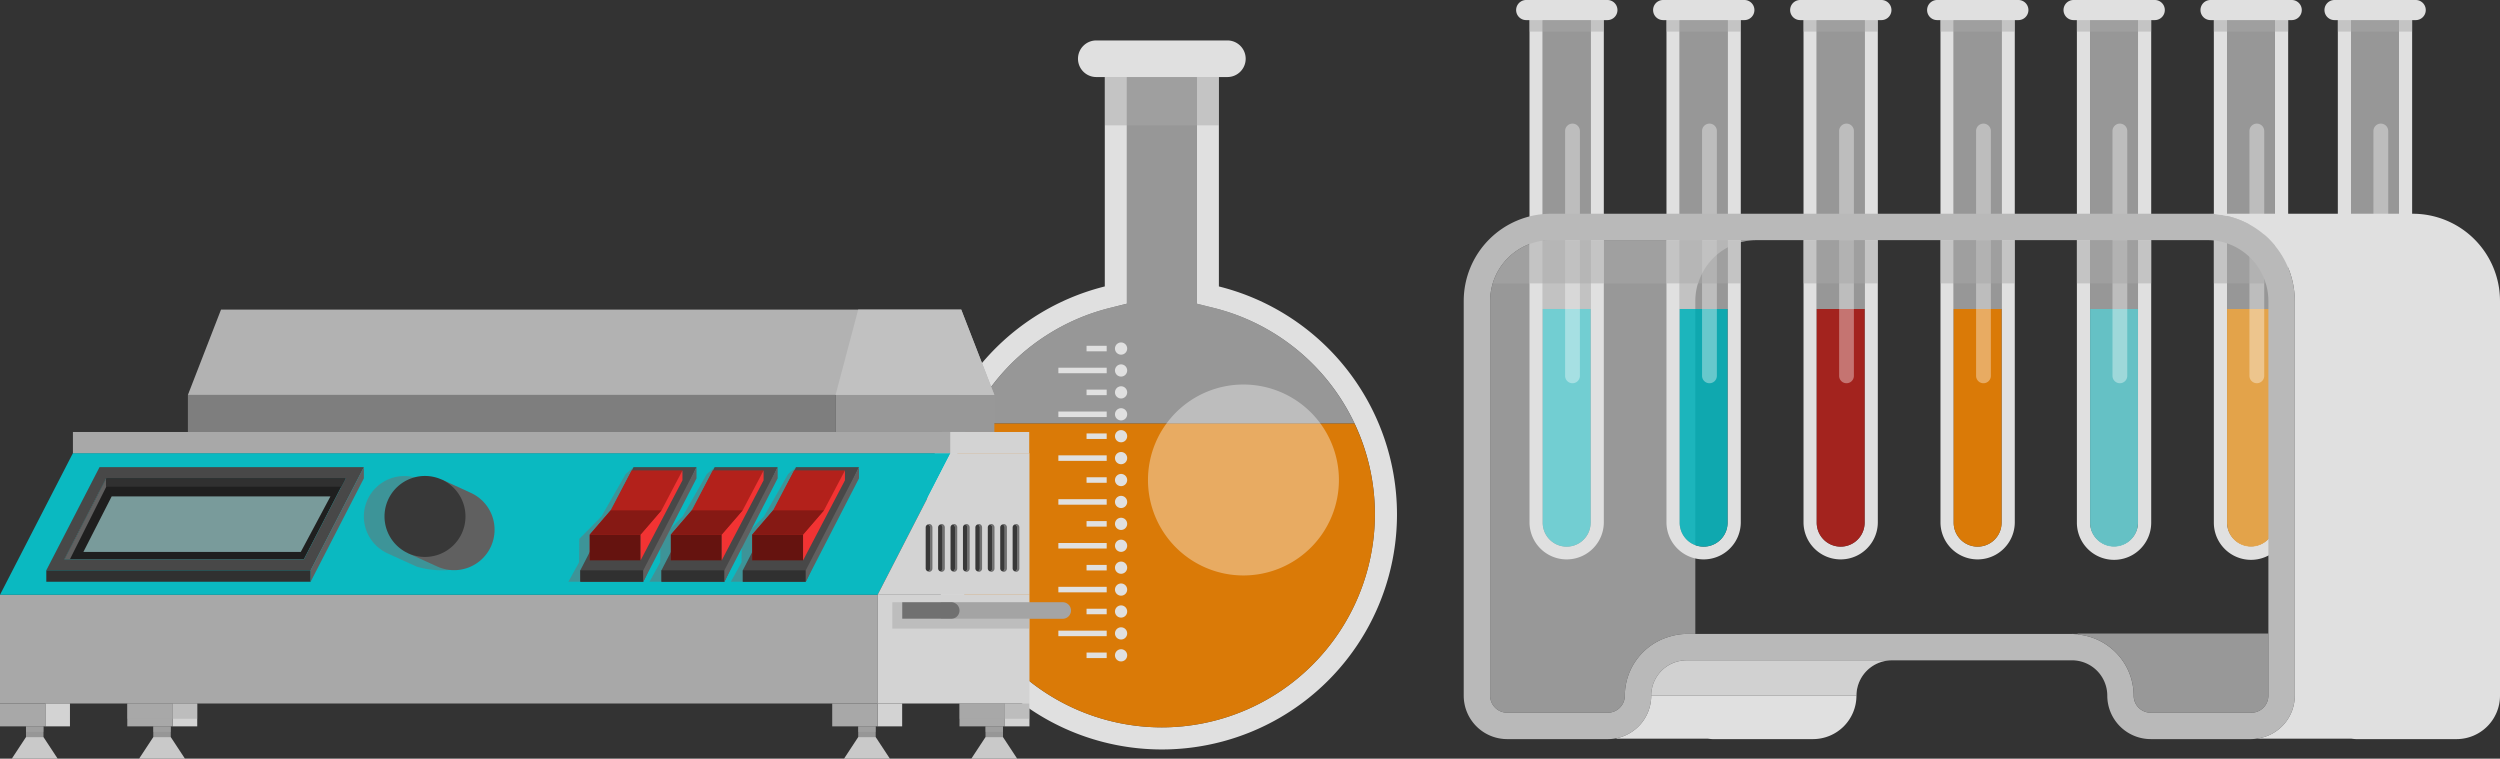 <svg xmlns="http://www.w3.org/2000/svg" width="488.809" height="148.333" viewBox="0 0 488.809 148.333">
  <rect x="0" y="0" width="488.809" height="148.333" fill="#333333" stroke="none"/>
  <g id="Grupo_1013273" data-name="Grupo 1013273" transform="translate(-923.808 -5948.866)">
    <g id="Grupo_1011375" data-name="Grupo 1011375" transform="translate(1210 5948.866)">
      <path id="Trazado_715550" data-name="Trazado 715550" d="M50.583,527.267H22.668a11.906,11.906,0,0,0-11.891,11.891v77.173a3.338,3.338,0,0,0,3.335,3.332H33.782a3.336,3.336,0,0,0,3.335-3.332,12.05,12.05,0,0,1,8.623-11.509,11.9,11.9,0,0,1,3.448-.563H50.9v-65.1a11.9,11.9,0,0,1,11.889-11.891Z" transform="translate(-5.615 -480.311)" fill="#989898"/>
      <path id="Trazado_715551" data-name="Trazado 715551" d="M62.444,527.267H22.32A11.871,11.871,0,0,0,11,535.717H51.12A11.871,11.871,0,0,1,62.444,527.267Z" transform="translate(-5.267 -480.311)" fill="#a8a8a8" opacity="0.5" style="mix-blend-mode: multiply;isolation: isolate"/>
      <path id="Trazado_715552" data-name="Trazado 715552" d="M54.85,557.1a11.481,11.481,0,0,1,1.231.127l-.1-.127Z" transform="translate(64.07 -433.148)" fill="#e0e0e0"/>
      <path id="Trazado_715553" data-name="Trazado 715553" d="M55.326,557.146l.1.126a12.043,12.043,0,0,1,10.841,11.945,3.338,3.338,0,0,0,3.335,3.332H89.268a3.336,3.336,0,0,0,3.335-3.332V557.064H55.267Z" transform="translate(64.729 -433.199)" fill="#989898"/>
      <g id="Grupo_1011362" data-name="Grupo 1011362" transform="translate(10.247)">
        <path id="Trazado_715554" data-name="Trazado 715554" d="M13.761,509.6V610.445a7.265,7.265,0,0,0,14.529,0V509.6ZM25.709,610.445a4.683,4.683,0,0,1-9.367,0V512.179h9.367Z" transform="translate(-11.144 -508.248)" fill="#e0e0e0"/>
        <g id="Grupo_1011361" data-name="Grupo 1011361" transform="translate(5.198 3.93)">
          <rect id="Rectángulo_347212" data-name="Rectángulo 347212" width="9.367" height="56.485" transform="translate(0)" fill="#e0e0e0" opacity="0.58"/>
          <path id="Trazado_715555" data-name="Trazado 715555" d="M14.761,532.481v41.783a4.683,4.683,0,0,0,9.367,0V532.481Z" transform="translate(-14.761 -475.997)" fill="#6cd5da" opacity="0.87"/>
        </g>
        <path id="Trazado_715556" data-name="Trazado 715556" d="M30.593,509.075H14.714a1.965,1.965,0,1,0,0,3.931H30.593a1.965,1.965,0,0,0,0-3.931Z" transform="translate(-12.747 -509.075)" fill="#e0e0e0"/>
        <rect id="Rectángulo_347213" data-name="Rectángulo 347213" width="14.529" height="2.251" transform="translate(2.618 3.93)" fill="#a8a8a8" opacity="0.5" style="mix-blend-mode: multiply;isolation: isolate"/>
        <path id="Trazado_715557" data-name="Trazado 715557" d="M17.905,569.2h0a1.446,1.446,0,0,1-1.448-1.443V519.887a1.447,1.447,0,0,1,1.448-1.448h0a1.447,1.447,0,0,1,1.445,1.448v47.872A1.446,1.446,0,0,1,17.905,569.2Z" transform="translate(-6.881 -494.269)" fill="#fff" opacity="0.37" style="mix-blend-mode: overlay;isolation: isolate"/>
        <rect id="Rectángulo_347214" data-name="Rectángulo 347214" width="14.529" height="8.449" transform="translate(2.618 46.957)" fill="#a8a8a8" opacity="0.5" style="mix-blend-mode: multiply;isolation: isolate"/>
      </g>
      <g id="Grupo_1011364" data-name="Grupo 1011364" transform="translate(37.026)">
        <path id="Trazado_715558" data-name="Trazado 715558" d="M24.136,509.6V610.445a7.265,7.265,0,0,0,14.529,0V509.6ZM36.084,610.445a4.683,4.683,0,0,1-9.367,0V512.179h9.367Z" transform="translate(-21.519 -508.248)" fill="#e0e0e0"/>
        <g id="Grupo_1011363" data-name="Grupo 1011363" transform="translate(5.198 3.93)">
          <rect id="Rectángulo_347215" data-name="Rectángulo 347215" width="9.367" height="56.485" transform="translate(0)" fill="#e0e0e0" opacity="0.58"/>
          <path id="Trazado_715559" data-name="Trazado 715559" d="M25.136,532.481v41.783a4.683,4.683,0,0,0,9.367,0V532.481Z" transform="translate(-25.136 -475.997)" fill="#0ab9c1" opacity="0.87"/>
        </g>
        <path id="Trazado_715560" data-name="Trazado 715560" d="M40.968,509.075H25.089a1.965,1.965,0,1,0,0,3.931H40.968a1.965,1.965,0,0,0,0-3.931Z" transform="translate(-23.122 -509.075)" fill="#e0e0e0"/>
        <rect id="Rectángulo_347216" data-name="Rectángulo 347216" width="14.529" height="2.251" transform="translate(2.618 3.93)" fill="#a8a8a8" opacity="0.5" style="mix-blend-mode: multiply;isolation: isolate"/>
        <path id="Trazado_715561" data-name="Trazado 715561" d="M28.28,569.2h0a1.446,1.446,0,0,1-1.448-1.443V519.887a1.447,1.447,0,0,1,1.448-1.448h0a1.447,1.447,0,0,1,1.445,1.448v47.872A1.446,1.446,0,0,1,28.28,569.2Z" transform="translate(-17.256 -494.269)" fill="#fff" opacity="0.37" style="mix-blend-mode: overlay;isolation: isolate"/>
        <rect id="Rectángulo_347217" data-name="Rectángulo 347217" width="14.529" height="8.449" transform="translate(2.618 46.957)" fill="#a8a8a8" opacity="0.5" style="mix-blend-mode: multiply;isolation: isolate"/>
      </g>
      <g id="Grupo_1011366" data-name="Grupo 1011366" transform="translate(63.821)">
        <path id="Trazado_715562" data-name="Trazado 715562" d="M34.517,509.6V610.445a7.265,7.265,0,0,0,14.529,0V509.6ZM46.465,610.445a4.683,4.683,0,0,1-9.367,0V512.179h9.367Z" transform="translate(-31.9 -508.248)" fill="#e0e0e0"/>
        <g id="Grupo_1011365" data-name="Grupo 1011365" transform="translate(5.198 3.93)">
          <rect id="Rectángulo_347218" data-name="Rectángulo 347218" width="9.367" height="56.485" fill="#e0e0e0" opacity="0.58"/>
          <path id="Trazado_715563" data-name="Trazado 715563" d="M35.517,532.481v41.783a4.683,4.683,0,0,0,9.367,0V532.481Z" transform="translate(-35.517 -475.997)" fill="#b3211b" opacity="0.87"/>
        </g>
        <path id="Trazado_715564" data-name="Trazado 715564" d="M51.349,509.075H35.47a1.965,1.965,0,1,0,0,3.931H51.349a1.965,1.965,0,0,0,0-3.931Z" transform="translate(-33.503 -509.075)" fill="#e0e0e0"/>
        <rect id="Rectángulo_347219" data-name="Rectángulo 347219" width="14.529" height="2.251" transform="translate(2.617 3.93)" fill="#a8a8a8" opacity="0.5" style="mix-blend-mode: multiply;isolation: isolate"/>
        <path id="Trazado_715565" data-name="Trazado 715565" d="M38.659,569.2h0a1.444,1.444,0,0,1-1.445-1.443V519.887a1.445,1.445,0,0,1,1.445-1.448h0a1.445,1.445,0,0,1,1.443,1.448v47.872A1.444,1.444,0,0,1,38.659,569.2Z" transform="translate(-27.635 -494.269)" fill="#fff" opacity="0.37" style="mix-blend-mode: overlay;isolation: isolate"/>
        <rect id="Rectángulo_347220" data-name="Rectángulo 347220" width="14.529" height="8.449" transform="translate(2.617 46.957)" fill="#a8a8a8" opacity="0.5" style="mix-blend-mode: multiply;isolation: isolate"/>
      </g>
      <g id="Grupo_1011368" data-name="Grupo 1011368" transform="translate(90.6)">
        <path id="Trazado_715566" data-name="Trazado 715566" d="M44.892,509.6V610.445a7.265,7.265,0,0,0,14.529,0V509.6ZM56.84,610.445a4.683,4.683,0,0,1-9.367,0V512.179H56.84Z" transform="translate(-42.275 -508.248)" fill="#e0e0e0"/>
        <g id="Grupo_1011367" data-name="Grupo 1011367" transform="translate(5.198 3.93)">
          <rect id="Rectángulo_347221" data-name="Rectángulo 347221" width="9.367" height="56.485" fill="#e0e0e0" opacity="0.58"/>
          <path id="Trazado_715567" data-name="Trazado 715567" d="M45.892,532.481v41.783a4.683,4.683,0,0,0,9.367,0V532.481Z" transform="translate(-45.892 -475.997)" fill="#f28400" opacity="0.87"/>
        </g>
        <path id="Trazado_715568" data-name="Trazado 715568" d="M61.724,509.075H45.845a1.965,1.965,0,1,0,0,3.931H61.724a1.965,1.965,0,0,0,0-3.931Z" transform="translate(-43.878 -509.075)" fill="#e0e0e0"/>
        <rect id="Rectángulo_347222" data-name="Rectángulo 347222" width="14.529" height="2.251" transform="translate(2.617 3.93)" fill="#a8a8a8" opacity="0.5" style="mix-blend-mode: multiply;isolation: isolate"/>
        <path id="Trazado_715569" data-name="Trazado 715569" d="M49.034,569.2h0a1.444,1.444,0,0,1-1.445-1.443V519.887a1.445,1.445,0,0,1,1.445-1.448h0a1.445,1.445,0,0,1,1.443,1.448v47.872A1.444,1.444,0,0,1,49.034,569.2Z" transform="translate(-38.01 -494.269)" fill="#fff" opacity="0.37" style="mix-blend-mode: overlay;isolation: isolate"/>
        <rect id="Rectángulo_347223" data-name="Rectángulo 347223" width="14.529" height="8.449" transform="translate(2.617 46.957)" fill="#a8a8a8" opacity="0.5" style="mix-blend-mode: multiply;isolation: isolate"/>
      </g>
      <g id="Grupo_1011370" data-name="Grupo 1011370" transform="translate(117.273)">
        <path id="Trazado_715570" data-name="Trazado 715570" d="M55.225,509.6V610.445a7.266,7.266,0,0,0,14.532,0V509.6ZM67.176,610.445a4.685,4.685,0,0,1-9.369,0V512.179h9.369Z" transform="translate(-52.61 -508.248)" fill="#e0e0e0"/>
        <g id="Grupo_1011369" data-name="Grupo 1011369" transform="translate(5.196 3.93)">
          <rect id="Rectángulo_347224" data-name="Rectángulo 347224" width="9.367" height="56.485" fill="#e0e0e0" opacity="0.58"/>
          <path id="Trazado_715571" data-name="Trazado 715571" d="M56.225,532.481v41.783a4.683,4.683,0,0,0,9.367,0V532.481Z" transform="translate(-56.225 -475.997)" fill="#6cd5da" opacity="0.87"/>
        </g>
        <path id="Trazado_715572" data-name="Trazado 715572" d="M72.055,509.075H56.179a1.965,1.965,0,1,0,0,3.931H72.055a1.965,1.965,0,1,0,0-3.931Z" transform="translate(-54.212 -509.075)" fill="#e0e0e0"/>
        <rect id="Rectángulo_347225" data-name="Rectángulo 347225" width="14.531" height="2.251" transform="translate(2.614 3.93)" fill="#a8a8a8" opacity="0.5" style="mix-blend-mode: multiply;isolation: isolate"/>
        <path id="Trazado_715573" data-name="Trazado 715573" d="M59.367,569.2h0a1.446,1.446,0,0,1-1.445-1.443V519.887a1.447,1.447,0,0,1,1.445-1.448h0a1.445,1.445,0,0,1,1.443,1.448v47.872A1.444,1.444,0,0,1,59.367,569.2Z" transform="translate(-48.346 -494.269)" fill="#fff" opacity="0.37" style="mix-blend-mode: overlay;isolation: isolate"/>
        <rect id="Rectángulo_347226" data-name="Rectángulo 347226" width="14.531" height="8.449" transform="translate(2.614 46.957)" fill="#a8a8a8" opacity="0.5" style="mix-blend-mode: multiply;isolation: isolate"/>
      </g>
      <g id="Grupo_1011372" data-name="Grupo 1011372" transform="translate(144.052)">
        <path id="Trazado_715574" data-name="Trazado 715574" d="M65.6,509.6V610.445a7.266,7.266,0,0,0,14.532,0V509.6ZM77.551,610.445a4.685,4.685,0,0,1-9.369,0V512.179h9.369Z" transform="translate(-62.985 -508.248)" fill="#e0e0e0"/>
        <g id="Grupo_1011371" data-name="Grupo 1011371" transform="translate(5.196 3.93)">
          <rect id="Rectángulo_347227" data-name="Rectángulo 347227" width="9.367" height="56.485" fill="#e0e0e0" opacity="0.58"/>
          <path id="Trazado_715575" data-name="Trazado 715575" d="M66.6,532.481v41.783a4.683,4.683,0,0,0,9.367,0V532.481Z" transform="translate(-66.6 -475.997)" fill="#fdb34d" opacity="0.87"/>
        </g>
        <path id="Trazado_715576" data-name="Trazado 715576" d="M82.43,509.075H66.554a1.965,1.965,0,1,0,0,3.931H82.43a1.965,1.965,0,1,0,0-3.931Z" transform="translate(-64.587 -509.075)" fill="#e0e0e0"/>
        <rect id="Rectángulo_347228" data-name="Rectángulo 347228" width="14.531" height="2.251" transform="translate(2.614 3.93)" fill="#a8a8a8" opacity="0.5" style="mix-blend-mode: multiply;isolation: isolate"/>
        <path id="Trazado_715577" data-name="Trazado 715577" d="M69.742,569.2h0a1.446,1.446,0,0,1-1.445-1.443V519.887a1.447,1.447,0,0,1,1.445-1.448h0a1.445,1.445,0,0,1,1.443,1.448v47.872A1.444,1.444,0,0,1,69.742,569.2Z" transform="translate(-58.721 -494.269)" fill="#fff" opacity="0.37" style="mix-blend-mode: overlay;isolation: isolate"/>
        <rect id="Rectángulo_347229" data-name="Rectángulo 347229" width="14.531" height="8.449" transform="translate(2.614 46.957)" fill="#a8a8a8" opacity="0.5" style="mix-blend-mode: multiply;isolation: isolate"/>
      </g>
      <g id="Grupo_1011374" data-name="Grupo 1011374" transform="translate(168.294)">
        <path id="Trazado_715578" data-name="Trazado 715578" d="M74.992,509.6V610.445a7.265,7.265,0,0,0,14.529,0V509.6ZM86.94,610.445a4.683,4.683,0,0,1-9.367,0V512.179H86.94Z" transform="translate(-72.377 -508.248)" fill="#e0e0e0"/>
        <g id="Grupo_1011373" data-name="Grupo 1011373" transform="translate(5.195 3.93)">
          <rect id="Rectángulo_347230" data-name="Rectángulo 347230" width="9.369" height="56.485" fill="#e0e0e0" opacity="0.58"/>
          <path id="Trazado_715579" data-name="Trazado 715579" d="M75.992,532.481v41.783a4.683,4.683,0,0,0,9.367,0V532.481Z" transform="translate(-75.991 -475.997)" fill="#6cd5da" opacity="0.87"/>
        </g>
        <path id="Trazado_715580" data-name="Trazado 715580" d="M91.822,509.075H75.946a1.965,1.965,0,1,0,0,3.931H91.822a1.965,1.965,0,1,0,0-3.931Z" transform="translate(-73.979 -509.075)" fill="#e0e0e0"/>
        <rect id="Rectángulo_347231" data-name="Rectángulo 347231" width="14.531" height="2.251" transform="translate(2.614 3.93)" fill="#a8a8a8" opacity="0.5" style="mix-blend-mode: multiply;isolation: isolate"/>
        <path id="Trazado_715581" data-name="Trazado 715581" d="M79.132,569.2h0a1.445,1.445,0,0,1-1.443-1.443V519.887a1.446,1.446,0,0,1,1.443-1.448h0a1.447,1.447,0,0,1,1.448,1.448v47.872A1.446,1.446,0,0,1,79.132,569.2Z" transform="translate(-68.113 -494.269)" fill="#fff" opacity="0.37" style="mix-blend-mode: overlay;isolation: isolate"/>
        <rect id="Rectángulo_347232" data-name="Rectángulo 347232" width="14.531" height="8.449" transform="translate(2.614 46.957)" fill="#a8a8a8" opacity="0.5" style="mix-blend-mode: multiply;isolation: isolate"/>
      </g>
      <path id="Trazado_715582" data-name="Trazado 715582" d="M171.271,619.493V542.32a17.055,17.055,0,0,0-17.056-17.053H25.83A17.057,17.057,0,0,0,8.777,542.32v77.173a8.5,8.5,0,0,0,8.5,8.494H36.945a8.6,8.6,0,0,0,1.722-.173,8.5,8.5,0,0,0,6.775-8.322,6.91,6.91,0,0,1,6.91-6.91H127.7a6.911,6.911,0,0,1,6.91,6.91,8.5,8.5,0,0,0,8.5,8.494h19.671a8.13,8.13,0,0,0,1.205-.121A8.468,8.468,0,0,0,171.271,619.493Zm-78.8-12.072H52.351a11.9,11.9,0,0,0-3.448.563,12.05,12.05,0,0,0-8.623,11.509,3.336,3.336,0,0,1-3.335,3.332H17.274a3.338,3.338,0,0,1-3.335-3.332V542.32A11.906,11.906,0,0,1,25.83,530.429H154.215a11.906,11.906,0,0,1,11.894,11.891v77.173a3.336,3.336,0,0,1-3.335,3.332H143.1a3.338,3.338,0,0,1-3.335-3.332,12.042,12.042,0,0,0-10.841-11.945,11.481,11.481,0,0,0-1.231-.127Z" transform="translate(-8.777 -483.474)" fill="#b9b9b9"/>
      <path id="Trazado_715583" data-name="Trazado 715583" d="M105.25,525.267H65.124A17.055,17.055,0,0,1,82.18,542.32v77.173a8.468,8.468,0,0,1-7.292,8.373l-.021.031H93.222a8.216,8.216,0,0,0,.916.09h19.671a8.495,8.495,0,0,0,8.494-8.494V542.32A17.055,17.055,0,0,0,105.25,525.267Z" transform="translate(80.314 -483.474)" fill="#e0e0e0"/>
      <path id="Trazado_715584" data-name="Trazado 715584" d="M20.39,570.094l-.054.082H38.208a8.216,8.216,0,0,0,.916.091H58.795a8.495,8.495,0,0,0,8.494-8.494H27.166A8.5,8.5,0,0,1,20.39,570.094Z" transform="translate(9.499 -425.754)" fill="#e0e0e0"/>
      <path id="Trazado_715585" data-name="Trazado 715585" d="M70.015,559.1H29.892a6.91,6.91,0,0,0-6.91,6.91H63.105A6.911,6.911,0,0,1,70.015,559.1Z" transform="translate(13.683 -429.986)" fill="#e0e0e0"/>
      <path id="Trazado_715586" data-name="Trazado 715586" d="M70.015,559.1H29.892a6.91,6.91,0,0,0-6.91,6.91H63.105A6.911,6.911,0,0,1,70.015,559.1Z" transform="translate(13.683 -429.986)" fill="#a8a8a8" opacity="0.26" style="mix-blend-mode: multiply;isolation: isolate"/>
    </g>
    <g id="Grupo_1011417" data-name="Grupo 1011417" transform="translate(923.808 5892.24)">
      <g id="Grupo_1011386" data-name="Grupo 1011386" transform="translate(181.192 64.534)">
        <path id="Trazado_715587" data-name="Trazado 715587" d="M-4.957,518.458V473.229H-27.268v45.229a45.951,45.951,0,0,0-34.82,44.555,45.975,45.975,0,0,0,45.976,45.976,45.975,45.975,0,0,0,45.976-45.976A45.951,45.951,0,0,0-4.957,518.458ZM-57.77,563.013a41.555,41.555,0,0,1,31.549-40.367l3.271-.816V477.547H-9.275V521.83l3.271.816a41.555,41.555,0,0,1,31.549,40.367A41.706,41.706,0,0,1-16.112,604.67,41.706,41.706,0,0,1-57.77,563.013Z" transform="translate(62.088 -470.36)" fill="#e0e0e0"/>
        <g id="Grupo_1011376" data-name="Grupo 1011376" transform="translate(4.318 7.187)">
          <path id="Trazado_715588" data-name="Trazado 715588" d="M-10.465,520.328l-3.271-.816V475.229H-27.411v44.283l-3.271.816a41.546,41.546,0,0,0-27.557,22.618H17.09A41.548,41.548,0,0,0-10.465,520.328Z" transform="translate(62.231 -475.229)" fill="#e0e0e0" opacity="0.58"/>
          <path id="Trazado_715589" data-name="Trazado 715589" d="M-56.1,506.594a41.523,41.523,0,0,0-3.992,17.749A41.706,41.706,0,0,0-18.43,566a41.706,41.706,0,0,0,41.658-41.658,41.493,41.493,0,0,0-3.994-17.749Z" transform="translate(60.088 -438.877)" fill="#f28400" opacity="0.87"/>
        </g>
        <path id="Trazado_715590" data-name="Trazado 715590" d="M-19.174,479.055H-44.81a3.578,3.578,0,0,1-3.577-3.577h0A3.578,3.578,0,0,1-44.81,471.9h25.636a3.576,3.576,0,0,1,3.575,3.578h0A3.576,3.576,0,0,1-19.174,479.055Z" transform="translate(77.967 -471.9)" fill="#e0e0e0"/>
        <path id="Trazado_715591" data-name="Trazado 715591" d="M-4.717,521.728a18.666,18.666,0,0,1-18.667,18.664,18.666,18.666,0,0,1-18.664-18.664,18.666,18.666,0,0,1,18.664-18.667A18.667,18.667,0,0,1-4.717,521.728Z" transform="translate(85.314 -435.785)" fill="#fff" opacity="0.37" style="mix-blend-mode: overlay;isolation: isolate"/>
        <rect id="Rectángulo_347233" data-name="Rectángulo 347233" width="22.27" height="9.443" transform="translate(34.861 7.154)" fill="#a8a8a8" opacity="0.5" style="mix-blend-mode: multiply;isolation: isolate"/>
        <g id="Grupo_1011385" data-name="Grupo 1011385" transform="translate(25.744 59.051)">
          <g id="Grupo_1011377" data-name="Grupo 1011377" transform="translate(0 55.695)">
            <rect id="Rectángulo_347234" data-name="Rectángulo 347234" width="3.938" height="1.079" transform="translate(5.51 4.936)" fill="#e0e0e0"/>
            <rect id="Rectángulo_347235" data-name="Rectángulo 347235" width="9.449" height="1.079" transform="translate(0 0.652)" fill="#e0e0e0"/>
            <path id="Trazado_715592" data-name="Trazado 715592" d="M-42.653,528.223a1.192,1.192,0,0,1-1.192,1.194,1.192,1.192,0,0,1-1.192-1.194,1.191,1.191,0,0,1,1.192-1.19A1.191,1.191,0,0,1-42.653,528.223Z" transform="translate(56.106 -522.747)" fill="#e0e0e0"/>
            <path id="Trazado_715593" data-name="Trazado 715593" d="M-42.653,526.24a1.191,1.191,0,0,1-1.192,1.192,1.191,1.191,0,0,1-1.192-1.192,1.191,1.191,0,0,1,1.192-1.192A1.191,1.191,0,0,1-42.653,526.24Z" transform="translate(56.106 -525.048)" fill="#e0e0e0"/>
          </g>
          <g id="Grupo_1011378" data-name="Grupo 1011378" transform="translate(0 47.126)">
            <rect id="Rectángulo_347236" data-name="Rectángulo 347236" width="3.938" height="1.079" transform="translate(5.51 4.938)" fill="#e0e0e0"/>
            <rect id="Rectángulo_347237" data-name="Rectángulo 347237" width="9.449" height="1.079" transform="translate(0 0.653)" fill="#e0e0e0"/>
            <path id="Trazado_715594" data-name="Trazado 715594" d="M-42.653,524.256a1.191,1.191,0,0,1-1.192,1.192,1.191,1.191,0,0,1-1.192-1.192,1.191,1.191,0,0,1,1.192-1.192A1.191,1.191,0,0,1-42.653,524.256Z" transform="translate(56.106 -518.778)" fill="#e0e0e0"/>
            <path id="Trazado_715595" data-name="Trazado 715595" d="M-42.653,522.271a1.191,1.191,0,0,1-1.192,1.192,1.191,1.191,0,0,1-1.192-1.192,1.193,1.193,0,0,1,1.192-1.192A1.193,1.193,0,0,1-42.653,522.271Z" transform="translate(56.106 -521.079)" fill="#e0e0e0"/>
          </g>
          <g id="Grupo_1011379" data-name="Grupo 1011379" transform="translate(0 38.56)">
            <rect id="Rectángulo_347238" data-name="Rectángulo 347238" width="3.938" height="1.079" transform="translate(5.51 4.935)" fill="#e0e0e0"/>
            <rect id="Rectángulo_347239" data-name="Rectángulo 347239" width="9.449" height="1.079" transform="translate(0 0.651)" fill="#e0e0e0"/>
            <path id="Trazado_715596" data-name="Trazado 715596" d="M-42.653,520.287a1.191,1.191,0,0,1-1.192,1.192,1.191,1.191,0,0,1-1.192-1.192,1.191,1.191,0,0,1,1.192-1.192A1.191,1.191,0,0,1-42.653,520.287Z" transform="translate(56.106 -514.812)" fill="#e0e0e0"/>
            <path id="Trazado_715597" data-name="Trazado 715597" d="M-42.653,518.3a1.192,1.192,0,0,1-1.192,1.194,1.192,1.192,0,0,1-1.192-1.194,1.191,1.191,0,0,1,1.192-1.189A1.191,1.191,0,0,1-42.653,518.3Z" transform="translate(56.106 -517.111)" fill="#e0e0e0"/>
          </g>
          <g id="Grupo_1011380" data-name="Grupo 1011380" transform="translate(0 29.991)">
            <rect id="Rectángulo_347240" data-name="Rectángulo 347240" width="3.938" height="1.079" transform="translate(5.51 4.937)" fill="#e0e0e0"/>
            <rect id="Rectángulo_347241" data-name="Rectángulo 347241" width="9.449" height="1.079" transform="translate(0 0.651)" fill="#e0e0e0"/>
            <path id="Trazado_715598" data-name="Trazado 715598" d="M-42.653,516.32a1.191,1.191,0,0,1-1.192,1.189,1.191,1.191,0,0,1-1.192-1.189,1.192,1.192,0,0,1,1.192-1.194A1.192,1.192,0,0,1-42.653,516.32Z" transform="translate(56.106 -510.843)" fill="#e0e0e0"/>
            <path id="Trazado_715599" data-name="Trazado 715599" d="M-42.653,514.334a1.191,1.191,0,0,1-1.192,1.192,1.191,1.191,0,0,1-1.192-1.192,1.191,1.191,0,0,1,1.192-1.192A1.191,1.191,0,0,1-42.653,514.334Z" transform="translate(56.106 -513.142)" fill="#e0e0e0"/>
          </g>
          <g id="Grupo_1011381" data-name="Grupo 1011381" transform="translate(0 21.421)">
            <rect id="Rectángulo_347242" data-name="Rectángulo 347242" width="3.938" height="1.079" transform="translate(5.51 4.936)" fill="#e0e0e0"/>
            <rect id="Rectángulo_347243" data-name="Rectángulo 347243" width="9.449" height="1.079" transform="translate(0 0.652)" fill="#e0e0e0"/>
            <path id="Trazado_715600" data-name="Trazado 715600" d="M-42.653,512.348a1.192,1.192,0,0,1-1.192,1.194,1.192,1.192,0,0,1-1.192-1.194,1.191,1.191,0,0,1,1.192-1.19A1.191,1.191,0,0,1-42.653,512.348Z" transform="translate(56.106 -506.872)" fill="#e0e0e0"/>
            <path id="Trazado_715601" data-name="Trazado 715601" d="M-42.653,510.365a1.191,1.191,0,0,1-1.192,1.192,1.191,1.191,0,0,1-1.192-1.192,1.191,1.191,0,0,1,1.192-1.192A1.191,1.191,0,0,1-42.653,510.365Z" transform="translate(56.106 -509.173)" fill="#e0e0e0"/>
          </g>
          <g id="Grupo_1011382" data-name="Grupo 1011382" transform="translate(0 12.852)">
            <rect id="Rectángulo_347244" data-name="Rectángulo 347244" width="3.938" height="1.079" transform="translate(5.51 4.938)" fill="#e0e0e0"/>
            <rect id="Rectángulo_347245" data-name="Rectángulo 347245" width="9.449" height="1.079" transform="translate(0 0.652)" fill="#e0e0e0"/>
            <path id="Trazado_715602" data-name="Trazado 715602" d="M-42.653,508.381a1.191,1.191,0,0,1-1.192,1.192,1.191,1.191,0,0,1-1.192-1.192,1.191,1.191,0,0,1,1.192-1.192A1.191,1.191,0,0,1-42.653,508.381Z" transform="translate(56.106 -502.903)" fill="#e0e0e0"/>
            <path id="Trazado_715603" data-name="Trazado 715603" d="M-42.653,506.4a1.191,1.191,0,0,1-1.192,1.192,1.191,1.191,0,0,1-1.192-1.192,1.193,1.193,0,0,1,1.192-1.192A1.193,1.193,0,0,1-42.653,506.4Z" transform="translate(56.106 -505.204)" fill="#e0e0e0"/>
          </g>
          <g id="Grupo_1011383" data-name="Grupo 1011383" transform="translate(0 4.286)">
            <rect id="Rectángulo_347246" data-name="Rectángulo 347246" width="3.938" height="1.079" transform="translate(5.51 4.935)" fill="#e0e0e0"/>
            <rect id="Rectángulo_347247" data-name="Rectángulo 347247" width="9.449" height="1.079" transform="translate(0 0.651)" fill="#e0e0e0"/>
            <path id="Trazado_715604" data-name="Trazado 715604" d="M-42.653,504.412a1.191,1.191,0,0,1-1.192,1.192,1.191,1.191,0,0,1-1.192-1.192,1.191,1.191,0,0,1,1.192-1.192A1.191,1.191,0,0,1-42.653,504.412Z" transform="translate(56.106 -498.937)" fill="#e0e0e0"/>
            <path id="Trazado_715605" data-name="Trazado 715605" d="M-42.653,502.426a1.192,1.192,0,0,1-1.192,1.194,1.192,1.192,0,0,1-1.192-1.194,1.191,1.191,0,0,1,1.192-1.19A1.191,1.191,0,0,1-42.653,502.426Z" transform="translate(56.106 -501.236)" fill="#e0e0e0"/>
          </g>
          <g id="Grupo_1011384" data-name="Grupo 1011384" transform="translate(5.51)">
            <rect id="Rectángulo_347248" data-name="Rectángulo 347248" width="3.938" height="1.079" transform="translate(0 0.653)" fill="#e0e0e0"/>
            <path id="Trazado_715606" data-name="Trazado 715606" d="M-42.653,500.445a1.191,1.191,0,0,1-1.192,1.19,1.191,1.191,0,0,1-1.192-1.19,1.192,1.192,0,0,1,1.192-1.194A1.192,1.192,0,0,1-42.653,500.445Z" transform="translate(50.596 -499.251)" fill="#e0e0e0"/>
          </g>
        </g>
      </g>
      <g id="Grupo_1011399" data-name="Grupo 1011399" transform="translate(0 172.923)">
        <g id="Grupo_1011389" data-name="Grupo 1011389" transform="translate(24.889 21.253)">
          <rect id="Rectángulo_347249" data-name="Rectángulo 347249" width="4.805" height="4.47" transform="translate(8.871)" fill="#d3d3d3"/>
          <g id="Grupo_1011387" data-name="Grupo 1011387">
            <rect id="Rectángulo_347250" data-name="Rectángulo 347250" width="8.871" height="4.47" fill="#a8a8a8"/>
          </g>
          <g id="Grupo_1011388" data-name="Grupo 1011388" transform="translate(2.31 4.47)">
            <rect id="Rectángulo_347251" data-name="Rectángulo 347251" width="3.419" height="2.095" transform="translate(2.773)" fill="#979797"/>
            <path id="Trazado_715607" data-name="Trazado 715607" d="M-72.353,569.1h-8.964l2.773-4.22h3.419Z" transform="translate(81.317 -562.784)" fill="#c9c9c9"/>
            <rect id="Rectángulo_347252" data-name="Rectángulo 347252" width="3.419" height="1.078" transform="translate(2.773)" fill="#a8a8a8" opacity="0.5" style="mix-blend-mode: multiply;isolation: isolate"/>
          </g>
        </g>
        <g id="Grupo_1011392" data-name="Grupo 1011392" transform="translate(187.606 21.253)">
          <rect id="Rectángulo_347253" data-name="Rectángulo 347253" width="4.806" height="4.47" transform="translate(8.871)" fill="#d3d3d3"/>
          <g id="Grupo_1011390" data-name="Grupo 1011390" transform="translate(0)">
            <rect id="Rectángulo_347254" data-name="Rectángulo 347254" width="8.871" height="4.47" fill="#a8a8a8"/>
          </g>
          <g id="Grupo_1011391" data-name="Grupo 1011391" transform="translate(2.311 4.47)">
            <rect id="Rectángulo_347255" data-name="Rectángulo 347255" width="3.419" height="2.095" transform="translate(2.773)" fill="#979797"/>
            <path id="Trazado_715608" data-name="Trazado 715608" d="M3.014,569.1H-5.95l2.773-4.22H.242Z" transform="translate(5.95 -562.784)" fill="#c9c9c9"/>
            <rect id="Rectángulo_347256" data-name="Rectángulo 347256" width="3.419" height="1.078" transform="translate(2.773)" fill="#a8a8a8" opacity="0.5" style="mix-blend-mode: multiply;isolation: isolate"/>
          </g>
        </g>
        <rect id="Rectángulo_347257" data-name="Rectángulo 347257" width="171.594" height="21.253" fill="#a8a8a8"/>
        <g id="Grupo_1011395" data-name="Grupo 1011395" transform="translate(0 21.253)">
          <rect id="Rectángulo_347258" data-name="Rectángulo 347258" width="4.806" height="4.47" transform="translate(8.871)" fill="#d3d3d3"/>
          <g id="Grupo_1011393" data-name="Grupo 1011393">
            <rect id="Rectángulo_347259" data-name="Rectángulo 347259" width="8.871" height="4.47" fill="#a8a8a8"/>
          </g>
          <g id="Grupo_1011394" data-name="Grupo 1011394" transform="translate(2.311 4.47)">
            <rect id="Rectángulo_347260" data-name="Rectángulo 347260" width="3.42" height="2.095" transform="translate(2.771)" fill="#979797"/>
            <path id="Trazado_715609" data-name="Trazado 715609" d="M-83.881,569.1h-8.964l2.771-4.22h3.42Z" transform="translate(92.845 -562.784)" fill="#c9c9c9"/>
            <rect id="Rectángulo_347261" data-name="Rectángulo 347261" width="3.42" height="1.078" transform="translate(2.771)" fill="#a8a8a8" opacity="0.5" style="mix-blend-mode: multiply;isolation: isolate"/>
          </g>
        </g>
        <g id="Grupo_1011398" data-name="Grupo 1011398" transform="translate(162.718 21.253)">
          <rect id="Rectángulo_347262" data-name="Rectángulo 347262" width="4.805" height="4.47" transform="translate(8.871)" fill="#d3d3d3"/>
          <g id="Grupo_1011396" data-name="Grupo 1011396" transform="translate(0)">
            <rect id="Rectángulo_347263" data-name="Rectángulo 347263" width="8.871" height="4.47" fill="#a8a8a8"/>
          </g>
          <g id="Grupo_1011397" data-name="Grupo 1011397" transform="translate(2.31 4.47)">
            <rect id="Rectángulo_347264" data-name="Rectángulo 347264" width="3.42" height="2.095" transform="translate(2.772)" fill="#979797"/>
            <path id="Trazado_715610" data-name="Trazado 715610" d="M-8.514,569.1h-8.964l2.772-4.22h3.42Z" transform="translate(17.478 -562.784)" fill="#c9c9c9"/>
            <rect id="Rectángulo_347265" data-name="Rectángulo 347265" width="3.42" height="1.078" transform="translate(2.772)" fill="#a8a8a8" opacity="0.5" style="mix-blend-mode: multiply;isolation: isolate"/>
          </g>
        </g>
        <rect id="Rectángulo_347266" data-name="Rectángulo 347266" width="29.689" height="21.253" transform="translate(171.594)" fill="#d3d3d3"/>
        <rect id="Rectángulo_347267" data-name="Rectángulo 347267" width="13.676" height="2.985" transform="translate(24.889 21.253)" fill="#a8a8a8" opacity="0.5" style="mix-blend-mode: multiply;isolation: isolate"/>
        <rect id="Rectángulo_347268" data-name="Rectángulo 347268" width="13.631" height="2.985" transform="translate(187.606 21.253)" fill="#a8a8a8" opacity="0.5" style="mix-blend-mode: multiply;isolation: isolate"/>
      </g>
      <path id="Trazado_715611" data-name="Trazado 715611" d="M91.937,539.167H-79.657l-14.258,27.695H77.679Z" transform="translate(93.915 -393.939)" fill="#0ab9c1"/>
      <path id="Trazado_715612" data-name="Trazado 715612" d="M15.253,566.862V539.167H-.178l-14.258,27.695Z" transform="translate(186.031 -393.939)" fill="#d3d3d3"/>
      <rect id="Rectángulo_347269" data-name="Rectángulo 347269" width="171.594" height="4.139" transform="translate(14.258 141.089)" fill="#a8a8a8"/>
      <rect id="Rectángulo_347270" data-name="Rectángulo 347270" width="126.634" height="7.241" transform="translate(36.738 133.848)" fill="#7e7e7e"/>
      <rect id="Rectángulo_347271" data-name="Rectángulo 347271" width="31.05" height="7.241" transform="translate(163.371 133.848)" fill="#989898"/>
      <rect id="Rectángulo_347272" data-name="Rectángulo 347272" width="15.385" height="4.139" transform="translate(185.852 141.089)" fill="#d3d3d3"/>
      <path id="Trazado_715613" data-name="Trazado 715613" d="M15.114,555.905H-8.708v-3.238H15.114a1.618,1.618,0,0,1,1.619,1.619h0A1.62,1.62,0,0,1,15.114,555.905Z" transform="translate(192.67 -378.292)" fill="#a4a4a4"/>
      <path id="Trazado_715614" data-name="Trazado 715614" d="M-2.621,555.905h-9.592v-3.238h9.592A1.617,1.617,0,0,1-1,554.286h0A1.618,1.618,0,0,1-2.621,555.905Z" transform="translate(188.607 -378.292)" fill="#707070"/>
      <path id="Trazado_715615" data-name="Trazado 715615" d="M74.308,526.167H-70.422L-76.9,542.854H80.785Z" transform="translate(113.637 -409.005)" fill="#b2b2b2"/>
      <path id="Trazado_715616" data-name="Trazado 715616" d="M-18.245,542.854l4.429-16.687H6.328l6.477,16.687Z" transform="translate(181.616 -409.005)" fill="#c1c1c1"/>
      <g id="Grupo_1011400" data-name="Grupo 1011400" transform="translate(197.995 159.074)">
        <path id="Trazado_715617" data-name="Trazado 715617" d="M-1.786,545.58c-.086,0-.145.063-.22.093a.617.617,0,0,1,.436.566v8.049a.621.621,0,0,1-.436.566c.076.03.134.091.22.091a.657.657,0,0,0,.656-.656v-8.049A.659.659,0,0,0-1.786,545.58Z" transform="translate(2.442 -545.58)" fill="#707070"/>
        <path id="Trazado_715618" data-name="Trazado 715618" d="M-1.336,554.237v-8.049a.617.617,0,0,0-.436-.566.617.617,0,0,0-.436.566v8.049a.621.621,0,0,0,.436.566A.621.621,0,0,0-1.336,554.237Z" transform="translate(2.208 -545.53)" fill="#383838"/>
      </g>
      <g id="Grupo_1011401" data-name="Grupo 1011401" transform="translate(195.566 159.074)">
        <path id="Trazado_715619" data-name="Trazado 715619" d="M-2.911,545.58c-.086,0-.145.063-.22.093a.617.617,0,0,1,.436.566v8.049a.621.621,0,0,1-.436.566c.076.03.134.091.22.091a.657.657,0,0,0,.656-.656v-8.049A.659.659,0,0,0-2.911,545.58Z" transform="translate(3.567 -545.58)" fill="#707070"/>
        <path id="Trazado_715620" data-name="Trazado 715620" d="M-2.461,554.237v-8.049a.617.617,0,0,0-.436-.566.617.617,0,0,0-.436.566v8.049a.621.621,0,0,0,.436.566A.621.621,0,0,0-2.461,554.237Z" transform="translate(3.333 -545.53)" fill="#383838"/>
      </g>
      <g id="Grupo_1011402" data-name="Grupo 1011402" transform="translate(193.137 159.074)">
        <path id="Trazado_715621" data-name="Trazado 715621" d="M-4.036,545.58c-.086,0-.145.063-.22.093a.617.617,0,0,1,.436.566v8.049a.621.621,0,0,1-.436.566c.076.03.134.091.22.091a.657.657,0,0,0,.656-.656v-8.049A.659.659,0,0,0-4.036,545.58Z" transform="translate(4.692 -545.58)" fill="#707070"/>
        <path id="Trazado_715622" data-name="Trazado 715622" d="M-3.586,554.237v-8.049a.617.617,0,0,0-.436-.566.617.617,0,0,0-.436.566v8.049a.621.621,0,0,0,.436.566A.621.621,0,0,0-3.586,554.237Z" transform="translate(4.458 -545.53)" fill="#383838"/>
      </g>
      <g id="Grupo_1011403" data-name="Grupo 1011403" transform="translate(190.708 159.074)">
        <path id="Trazado_715623" data-name="Trazado 715623" d="M-5.161,545.58c-.086,0-.145.063-.22.093a.617.617,0,0,1,.436.566v8.049a.621.621,0,0,1-.436.566c.076.03.134.091.22.091a.657.657,0,0,0,.656-.656v-8.049A.659.659,0,0,0-5.161,545.58Z" transform="translate(5.817 -545.58)" fill="#707070"/>
        <path id="Trazado_715624" data-name="Trazado 715624" d="M-4.711,554.237v-8.049a.617.617,0,0,0-.436-.566.617.617,0,0,0-.436.566v8.049a.621.621,0,0,0,.436.566A.621.621,0,0,0-4.711,554.237Z" transform="translate(5.583 -545.53)" fill="#383838"/>
      </g>
      <g id="Grupo_1011404" data-name="Grupo 1011404" transform="translate(188.28 159.074)">
        <path id="Trazado_715625" data-name="Trazado 715625" d="M-6.286,545.58c-.086,0-.145.063-.22.093a.617.617,0,0,1,.436.566v8.049a.621.621,0,0,1-.436.566c.076.03.134.091.22.091a.657.657,0,0,0,.656-.656v-8.049A.659.659,0,0,0-6.286,545.58Z" transform="translate(6.942 -545.58)" fill="#707070"/>
        <path id="Trazado_715626" data-name="Trazado 715626" d="M-5.836,554.237v-8.049a.617.617,0,0,0-.436-.566.617.617,0,0,0-.436.566v8.049a.621.621,0,0,0,.436.566A.621.621,0,0,0-5.836,554.237Z" transform="translate(6.708 -545.53)" fill="#383838"/>
      </g>
      <g id="Grupo_1011405" data-name="Grupo 1011405" transform="translate(185.851 159.074)">
        <path id="Trazado_715627" data-name="Trazado 715627" d="M-7.411,545.58c-.086,0-.145.063-.22.093a.617.617,0,0,1,.436.566v8.049a.621.621,0,0,1-.436.566c.076.03.134.091.22.091a.657.657,0,0,0,.656-.656v-8.049A.659.659,0,0,0-7.411,545.58Z" transform="translate(8.067 -545.58)" fill="#707070"/>
        <path id="Trazado_715628" data-name="Trazado 715628" d="M-6.961,554.237v-8.049a.617.617,0,0,0-.436-.566.617.617,0,0,0-.436.566v8.049a.621.621,0,0,0,.436.566A.621.621,0,0,0-6.961,554.237Z" transform="translate(7.833 -545.53)" fill="#383838"/>
      </g>
      <g id="Grupo_1011406" data-name="Grupo 1011406" transform="translate(183.422 159.074)">
        <path id="Trazado_715629" data-name="Trazado 715629" d="M-8.536,545.58c-.086,0-.145.063-.22.093a.617.617,0,0,1,.436.566v8.049a.621.621,0,0,1-.436.566c.076.03.134.091.22.091a.657.657,0,0,0,.656-.656v-8.049A.659.659,0,0,0-8.536,545.58Z" transform="translate(9.192 -545.58)" fill="#707070"/>
        <path id="Trazado_715630" data-name="Trazado 715630" d="M-8.086,554.237v-8.049a.617.617,0,0,0-.436-.566.617.617,0,0,0-.436.566v8.049a.621.621,0,0,0,.436.566A.621.621,0,0,0-8.086,554.237Z" transform="translate(8.958 -545.53)" fill="#383838"/>
      </g>
      <g id="Grupo_1011407" data-name="Grupo 1011407" transform="translate(180.993 159.074)">
        <path id="Trazado_715631" data-name="Trazado 715631" d="M-9.661,545.58c-.086,0-.145.063-.22.093a.617.617,0,0,1,.436.566v8.049a.621.621,0,0,1-.436.566c.076.03.134.091.22.091A.657.657,0,0,0-9,554.287v-8.049A.659.659,0,0,0-9.661,545.58Z" transform="translate(10.317 -545.58)" fill="#707070"/>
        <path id="Trazado_715632" data-name="Trazado 715632" d="M-9.211,554.237v-8.049a.617.617,0,0,0-.436-.566.617.617,0,0,0-.436.566v8.049a.621.621,0,0,0,.436.566A.621.621,0,0,0-9.211,554.237Z" transform="translate(10.083 -545.53)" fill="#383838"/>
      </g>
      <path id="Trazado_715633" data-name="Trazado 715633" d="M-44.072,544.55l-5.689-2.6h0a7.919,7.919,0,0,0-10.488,3.919,7.919,7.919,0,0,0,3.919,10.488l5.689,2.593a17.341,17.341,0,0,0,5.739.7c1.14-.076,1.641-.13,1.641-.13,1.464-.79,2.364-2.856,3.109-4.486A7.916,7.916,0,0,0-44.072,544.55Z" transform="translate(132.105 -391.536)" fill="#707070" opacity="0.5" style="mix-blend-mode: multiply;isolation: isolate"/>
      <g id="Grupo_1011409" data-name="Grupo 1011409" transform="translate(142.895 147.962)">
        <path id="Trazado_715634" data-name="Trazado 715634" d="M-25.39,562.843h-2.339l2.092-3.8.044-4.585,4.34-4.386,4.723-8.276,1.545-1.359Z" transform="translate(27.729 -540.433)" fill="#707070" opacity="0.5" style="mix-blend-mode: multiply;isolation: isolate"/>
        <g id="Grupo_1011408" data-name="Grupo 1011408" transform="translate(2.339)">
          <path id="Trazado_715635" data-name="Trazado 715635" d="M-26.646,562.843h12.313l10.406-22.41H-16.24l-10.406,20.172Z" transform="translate(26.646 -540.433)" fill="#484848"/>
          <rect id="Rectángulo_347273" data-name="Rectángulo 347273" width="12.313" height="2.238" transform="translate(0 20.172)" fill="#303030"/>
          <path id="Trazado_715636" data-name="Trazado 715636" d="M-20.943,562.843l10.406-20.214v-2.2l-10.406,20.172Z" transform="translate(33.256 -540.433)" fill="#606060"/>
          <path id="Trazado_715637" data-name="Trazado 715637" d="M-7.665,540.729l-3.913,8.231-4.273,4.543-9.941,4.812v-5.037l4.093-4.746,4.093-7.8Z" transform="translate(27.636 -540.089)" fill="#b3211b"/>
          <rect id="Rectángulo_347274" data-name="Rectángulo 347274" width="9.941" height="5.037" transform="translate(1.844 13.189)" fill="#65130f"/>
          <path id="Trazado_715638" data-name="Trazado 715638" d="M-13,542.663l-8.186,15.653v-5.037l4.092-4.746,4.093-7.8Z" transform="translate(32.972 -540.089)" fill="#f23333"/>
          <path id="Trazado_715639" data-name="Trazado 715639" d="M-25.792,549.089h9.941l4.092-4.746H-21.7Z" transform="translate(27.636 -535.9)" fill="#861914"/>
        </g>
      </g>
      <g id="Grupo_1011411" data-name="Grupo 1011411" transform="translate(126.99 147.962)">
        <path id="Trazado_715640" data-name="Trazado 715640" d="M-32.757,562.843H-35.1l2.092-3.8.044-4.585,4.34-4.386,4.723-8.276,1.545-1.359Z" transform="translate(35.096 -540.433)" fill="#707070" opacity="0.5" style="mix-blend-mode: multiply;isolation: isolate"/>
        <g id="Grupo_1011410" data-name="Grupo 1011410" transform="translate(2.339)">
          <path id="Trazado_715641" data-name="Trazado 715641" d="M-34.013,562.843H-21.7l10.406-22.41H-23.607l-10.406,20.172Z" transform="translate(34.013 -540.433)" fill="#484848"/>
          <rect id="Rectángulo_347275" data-name="Rectángulo 347275" width="12.313" height="2.238" transform="translate(0 20.172)" fill="#303030"/>
          <path id="Trazado_715642" data-name="Trazado 715642" d="M-28.309,562.843-17.9,542.629v-2.2l-10.406,20.172Z" transform="translate(40.622 -540.433)" fill="#606060"/>
          <path id="Trazado_715643" data-name="Trazado 715643" d="M-15.032,540.729l-3.913,8.231-4.273,4.543-9.941,4.812v-5.037l4.093-4.746,4.093-7.8Z" transform="translate(35.002 -540.089)" fill="#b3211b"/>
          <rect id="Rectángulo_347276" data-name="Rectángulo 347276" width="9.941" height="5.037" transform="translate(1.844 13.189)" fill="#65130f"/>
          <path id="Trazado_715644" data-name="Trazado 715644" d="M-20.368,542.663l-8.186,15.653v-5.037l4.092-4.746,4.093-7.8Z" transform="translate(40.339 -540.089)" fill="#f23333"/>
          <path id="Trazado_715645" data-name="Trazado 715645" d="M-33.159,549.089h9.941l4.092-4.746h-9.94Z" transform="translate(35.002 -535.9)" fill="#861914"/>
        </g>
      </g>
      <g id="Grupo_1011413" data-name="Grupo 1011413" transform="translate(111.125 147.962)">
        <path id="Trazado_715646" data-name="Trazado 715646" d="M-40.105,562.843h-2.339l2.092-3.8.044-4.585,4.34-4.386,4.723-8.276,1.546-1.359Z" transform="translate(42.445 -540.433)" fill="#707070" opacity="0.5" style="mix-blend-mode: multiply;isolation: isolate"/>
        <g id="Grupo_1011412" data-name="Grupo 1011412" transform="translate(2.339)">
          <path id="Trazado_715647" data-name="Trazado 715647" d="M-41.361,562.843h12.313l10.406-22.41H-30.954l-10.407,20.172Z" transform="translate(41.361 -540.433)" fill="#484848"/>
          <rect id="Rectángulo_347277" data-name="Rectángulo 347277" width="12.313" height="2.238" transform="translate(0 20.172)" fill="#303030"/>
          <path id="Trazado_715648" data-name="Trazado 715648" d="M-35.658,562.843l10.406-20.214v-2.2l-10.406,20.172Z" transform="translate(47.971 -540.433)" fill="#606060"/>
          <path id="Trazado_715649" data-name="Trazado 715649" d="M-22.38,540.729l-3.913,8.231-4.273,4.543-9.941,4.812v-5.037l4.093-4.746,4.093-7.8Z" transform="translate(42.351 -540.089)" fill="#b3211b"/>
          <rect id="Rectángulo_347278" data-name="Rectángulo 347278" width="9.941" height="5.037" transform="translate(1.844 13.189)" fill="#65130f"/>
          <path id="Trazado_715650" data-name="Trazado 715650" d="M-27.717,542.663-35.9,558.315v-5.037l4.092-4.746,4.093-7.8Z" transform="translate(47.687 -540.089)" fill="#f23333"/>
          <path id="Trazado_715651" data-name="Trazado 715651" d="M-40.507,549.089h9.941l4.092-4.746h-9.94Z" transform="translate(42.351 -535.9)" fill="#861914"/>
        </g>
      </g>
      <g id="Grupo_1011415" data-name="Grupo 1011415" transform="translate(9.054 147.962)">
        <g id="Grupo_1011414" data-name="Grupo 1011414" transform="translate(0.001 0)">
          <path id="Trazado_715652" data-name="Trazado 715652" d="M-79.9,541.433l-8.18,15.854h46.822l8.18-15.854Z" transform="translate(91.622 -539.274)" fill="#1f1f1f"/>
          <path id="Trazado_715653" data-name="Trazado 715653" d="M-79.315,540.433-89.721,560.6h51.68l10.406-20.172Zm-6.863,18.012L-78,542.592h46.822l-8.178,15.854Z" transform="translate(89.721 -540.433)" fill="#484848"/>
        </g>
        <rect id="Rectángulo_347279" data-name="Rectángulo 347279" width="51.681" height="2.238" transform="translate(0 20.172)" fill="#303030"/>
        <path id="Trazado_715654" data-name="Trazado 715654" d="M-65.784,562.843l10.407-20.214v-2.2l-10.407,20.172Z" transform="translate(117.465 -540.433)" fill="#606060"/>
      </g>
      <g id="Grupo_1011416" data-name="Grupo 1011416" transform="translate(75.179 149.686)">
        <path id="Trazado_715655" data-name="Trazado 715655" d="M-44.69,544.158l-5.689-2.6-6.568,14.407,5.689,2.593a7.915,7.915,0,0,0,10.486-3.919A7.917,7.917,0,0,0-44.69,544.158Z" transform="translate(61.582 -540.848)" fill="#606060"/>
        <path id="Trazado_715656" data-name="Trazado 715656" d="M-43.973,552.435a7.919,7.919,0,0,1-10.488,3.919,7.921,7.921,0,0,1-3.919-10.488,7.918,7.918,0,0,1,10.488-3.919A7.917,7.917,0,0,1-43.973,552.435Z" transform="translate(59.094 -541.232)" fill="#383838"/>
      </g>
      <path id="Trazado_715657" data-name="Trazado 715657" d="M-11.18,555.905v-3.238H-13.1v5.162H13.663v-1.924Z" transform="translate(187.574 -378.292)" fill="#a9a9a9" opacity="0.5" style="mix-blend-mode: multiply;isolation: isolate"/>
      <path id="Trazado_715658" data-name="Trazado 715658" d="M-88.08,557.287l8.18-15.854v1.674l-7.106,14.18Z" transform="translate(100.678 -391.312)" fill="#606060"/>
      <path id="Trazado_715659" data-name="Trazado 715659" d="M-84.292,543.107h45.958l.864-1.674H-84.292Z" transform="translate(105.069 -391.312)" fill="#303030"/>
      <path id="Trazado_715660" data-name="Trazado 715660" d="M-80.832,543.083l-5.532,10.863h42.505l5.8-10.863Z" transform="translate(102.667 -389.399)" fill="#799b9b"/>
    </g>
  </g>
</svg>
